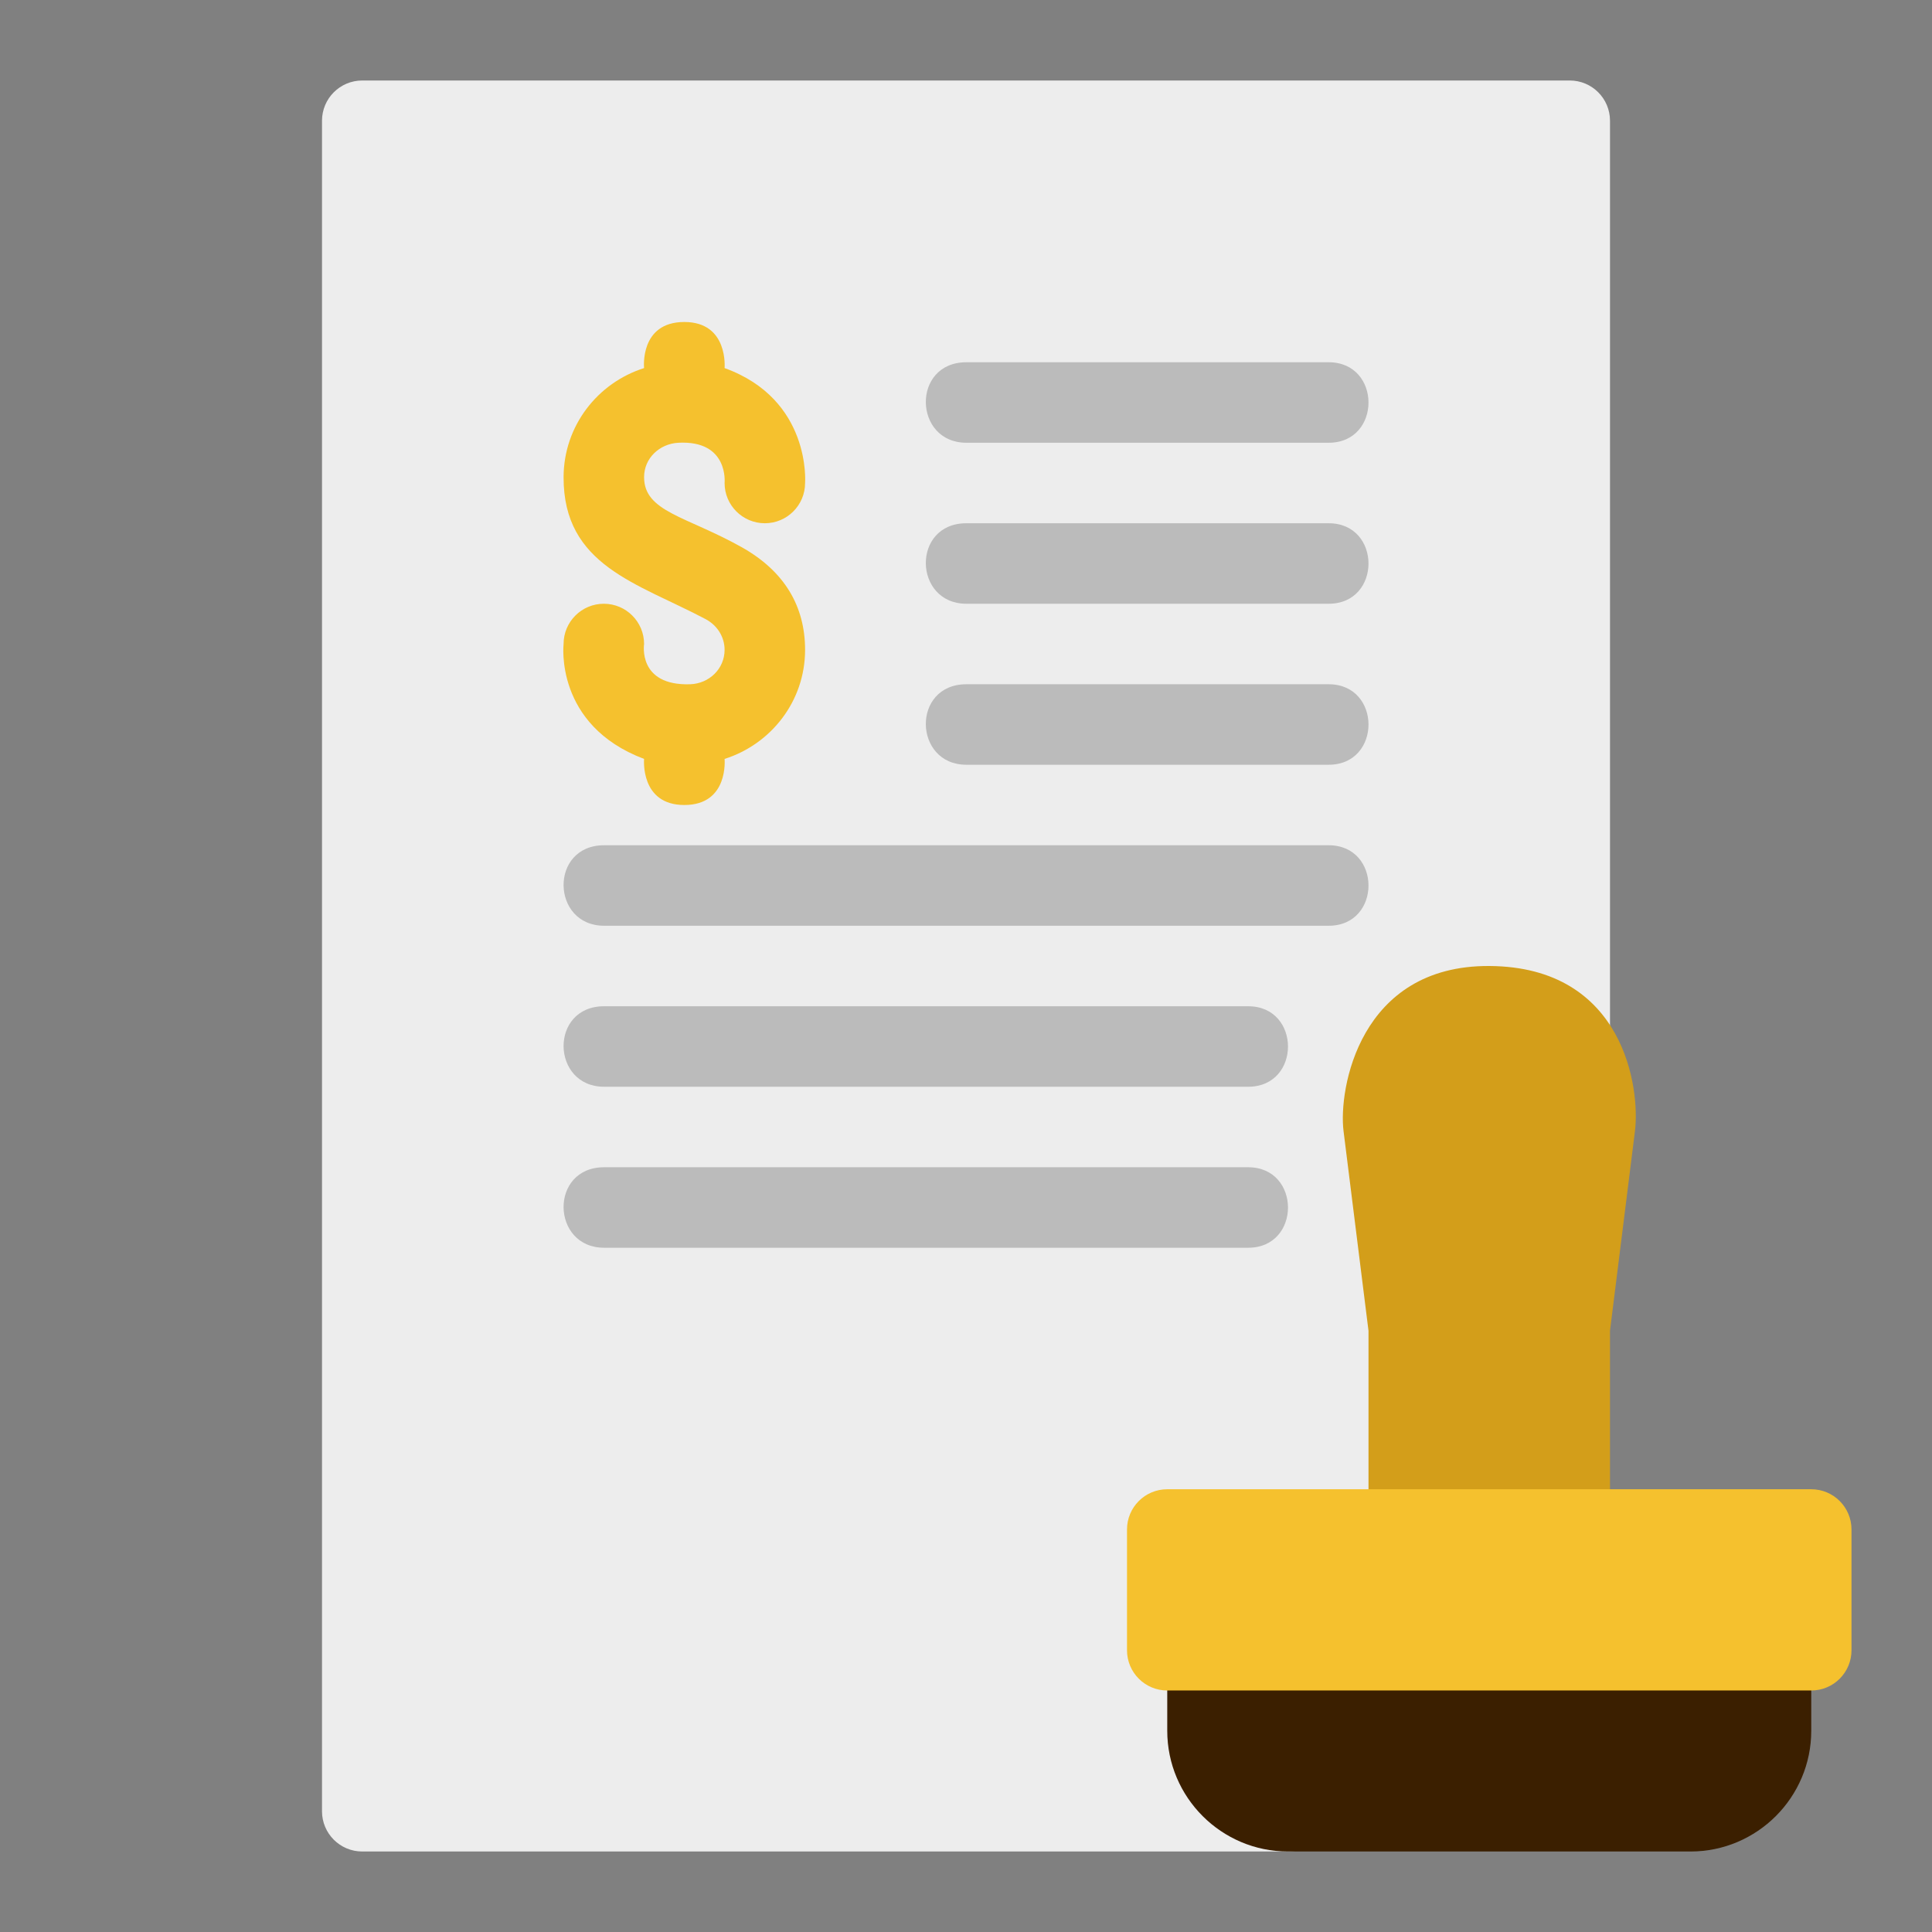 <svg height="512" viewBox="0 0 48 48" width="512" xmlns="http://www.w3.org/2000/svg"><rect x="0" y="0" width="48" height="48" fill="#808080" stroke="none"/><g id="Line"><path d="m39 2h-30c-.553 0-1 .448-1 1v42c0 .552.447 1 1 1h23c.42 0 .794-.262.938-.656 0 0 7.062-19.313 7.062-19.43v-22.914c0-.552-.447-1-1-1z" fill="#ededed"/><path d="m44 40h-14c-.553 0-1 .448-1 1v2c0 1.654 1.346 3 3 3h10c1.654 0 3-1.346 3-3v-2c0-.552-.447-1-1-1z" fill="#3b1f00"/><path d="m37 24c-3.225-.018-3.75 3.063-3.62 4.101l.62 4.962v4.937c0 .552 6 .552 6 0v-4.938l.62-4.961c.13-1.038-.254-4.083-3.62-4.101z" fill="#d39e1a"/><path d="m45 37h-16c-.553 0-1 .448-1 1v3c0 .552.447 1 1 1h16c.553 0 1-.448 1-1v-3c0-.552-.447-1-1-1z" fill="#f5c12e"/><path d="m18.002 9.145s.101-1.145-1-1.145c-1.118 0-1 1.145-1 1.145-1.155.366-1.996 1.435-2 2.709-.007 2.199 1.83 2.629 3.527 3.527.288.153.473.439.473.765 0 .471-.384.838-.854.854-1.312.043-1.146-1-1.146-1 0-.552-.448-1-1-1s-1 .448-1 1c0 0-.234 2.014 2 2.855 0 0-.104 1.145 1 1.145 1.109 0 1-1.145 1-1.145 1.155-.366 2-1.435 2-2.709 0-1.087-.515-1.958-1.578-2.553-1.372-.769-2.422-.876-2.422-1.739 0-.471.384-.83.854-.854 1.255-.065 1.146 1 1.146 1 0 .552.448 1 1 1s1-.448 1-1c0 0 .161-2.075-2-2.855z" fill="#f5c12e"/><g fill="#bbb"><path d="m24.01 11h9c1.322 0 1.318-2 0-2h-9c-1.368 0-1.32 2 0 2z"/><path d="m24.01 15h9c1.322 0 1.318-2 0-2h-9c-1.368 0-1.32 2 0 2z"/><path d="m24.01 19h9c1.322 0 1.318-2 0-2h-9c-1.368 0-1.32 2 0 2z"/><path d="m15.01 23h18c1.322 0 1.318-2 0-2h-18c-1.368 0-1.32 2 0 2z"/><path d="m15.01 27h16c1.322 0 1.318-2 0-2h-16c-1.368 0-1.32 2 0 2z"/><path d="m15.01 31h16c1.322 0 1.318-2 0-2h-16c-1.368 0-1.32 2 0 2z"/></g></g></svg>
